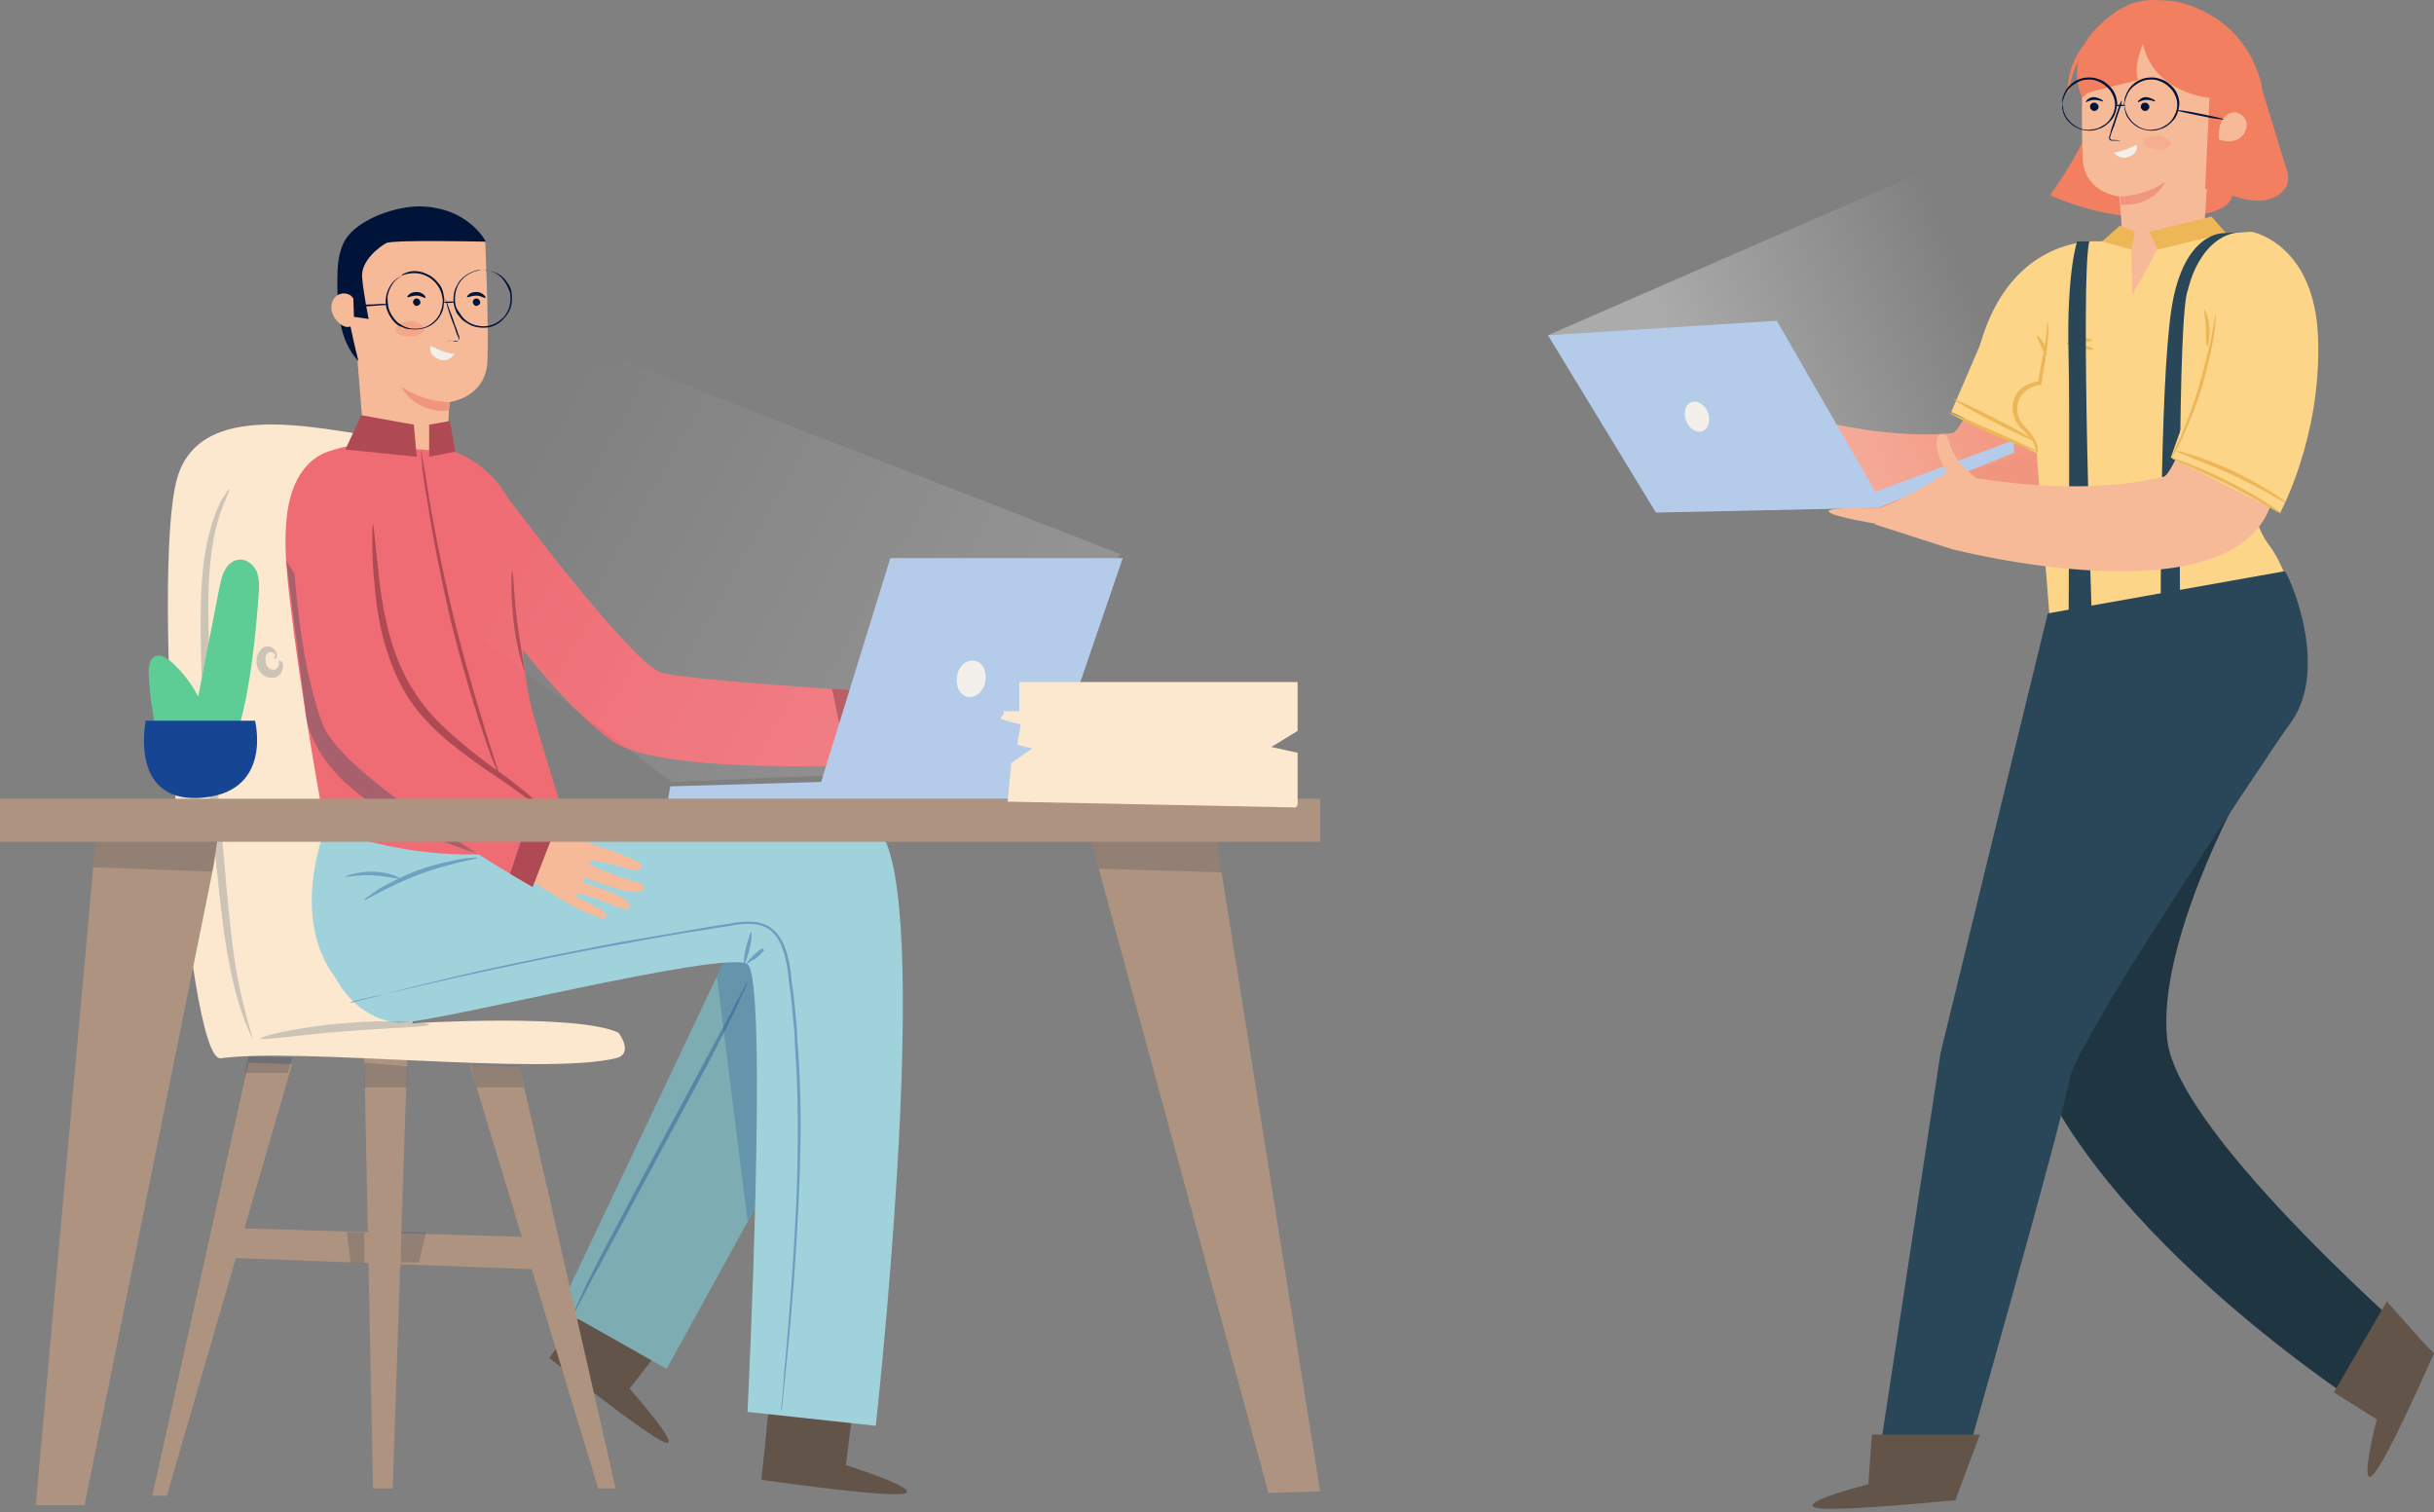 <svg width="684" height="425" fill="none" xmlns="http://www.w3.org/2000/svg"><rect width="100%" height="100%" fill="#808080" stroke="none"/><g clip-path="url(#clip0_2_467)"><path d="M188.162 375.874l-11.261 14.343s14.946 16.801 10.032 15.162c-4.914-1.639-32.554-23.768-32.554-23.768s13.308-17.826 13.103-18.03c-.204 0 20.68 12.293 20.68 12.293z" fill="#635449"/><path d="M204.541 267.894l-47.296 99.784 30.098 17.007 49.139-89.335-3.071-29.505-28.87 2.049z" fill="#7DADB2"/><path opacity=".36" d="M160.93 369.727s.205-.409.615-1.024c.409-.615.819-1.639 1.433-2.664.614-1.229 1.433-2.663 2.252-4.302.819-1.64 1.843-3.689 3.071-5.738 4.505-8.4 10.852-20.284 17.813-33.193 6.962-12.908 13.309-24.587 17.608-33.193l2.867-5.737c.819-1.639 1.433-3.278 2.047-4.507.615-1.23 1.024-2.254 1.229-2.869a8.668 8.668 0 01.409-1.024s-.204.409-.614 1.024c-.409.615-.819 1.639-1.433 2.664-.614 1.229-1.433 2.663-2.252 4.303-.819 1.639-1.843 3.688-3.072 5.737-4.504 8.4-10.851 20.284-17.813 33.193a3033.415 3033.415 0 00-17.608 33.193l-2.866 5.737c-.819 1.639-1.433 3.278-2.048 4.507-.614 1.23-1.023 2.254-1.228 2.869-.41.615-.41 1.024-.41 1.024z" fill="#154593"/><path opacity=".23" d="M212.322 339.198l-2.252 3.893-8.6-68.64 2.048-4.507 7.985-.205 3.071 32.373-2.252 37.086z" fill="#154593"/><path d="M82.103 299.038L46.887 420.336h-4.095l27.026-121.707 12.285.409zm63.881.615l27.026 118.634h-4.913l-36.036-118.839 13.923.205zm-31.531-2.868l-4.095 121.502h-5.528l-2.457-121.093 12.08-.409z" fill="#AD9380"/><path d="M147.212 347.599l-80.67-2.459-.614 8.401 87.427 3.278-6.143-9.22z" fill="#AD9380"/><path opacity=".15" d="M145.984 299.448l1.228 6.147h-13.308l-1.638-6.147h13.718zm-31.531.205l-.205 5.942h-11.875v-6.966l12.08 1.024zm-1.638 46.512l-.205 8.605h5.119l2.047-8.401-8.189-.204m-9.214.204v8.606l-3.89-.205-1.024-8.605 4.914.204zm-20.27-49.175l-1.228 4.303h-12.08l1.023-4.712 12.285.409z" fill="#00143A"/><path d="M173.829 290.228c-11.465-5.532-57.943-2.664-57.943-2.664s13.104-162.686-3.89-164.121c-16.994-1.229-55.281-13.523-62.243 11.065-7.37 25.817 2.457 164.121 12.285 162.891 22.113-3.073 90.498 4.918 110.972 0 5.324-1.229.819-7.171.819-7.171z" fill="#FCE8CF"/><path opacity=".23" d="M64.495 137.376s-.41.41-1.024 1.23c-.204.409-.614 1.024-1.023 1.639-.41.615-.82 1.434-1.229 2.459-1.638 3.688-3.276 9.425-4.095 16.391-.819 7.172-.819 15.572-.614 24.997.205 9.426.819 19.67 1.638 30.53.819 10.859 1.843 21.104 2.866 30.529 1.024 9.425 1.843 17.826 3.276 24.792 1.229 6.967 2.867 12.499 4.3 16.392 1.433 3.688 2.457 5.737 2.457 5.737.205 0-.614-2.049-1.638-5.942-1.024-3.893-2.457-9.425-3.48-16.391-1.025-6.967-1.844-15.368-2.663-24.793-.819-9.425-1.842-19.67-2.661-30.324a991.447 991.447 0 01-1.843-30.325c-.205-9.425-.41-17.826.205-24.792.614-6.966 1.843-12.499 3.276-16.187 1.433-3.893 2.457-5.737 2.252-5.942z" fill="#2B4C60"/><path d="M236.277 195.976l4.3-2.253s2.661-1.025 7.166-3.689c1.228-.614 2.252-1.639 3.071-2.663 1.024-1.23 2.457-2.869 2.866-4.098.615-1.434 2.457-1.434 2.867-.205.205 1.229-1.229 5.122-4.709 8.606-3.481 3.483 3.89 2.458 6.756 2.049 2.662-.41 11.261-1.025 11.876-.205 1.023 1.024 0 2.458-2.867 2.868-2.662.205-10.851 1.639-10.851 3.074.204 1.434 13.922-.41 13.922-.41s2.867-.82 3.072.819c.409 2.869-14.537 3.893-15.971 3.893-1.023 0-.819 1.64.205 1.435 1.024 0 13.923-2.254 14.128.819.204 2.254-12.08.82-14.742 2.664-2.457 1.844 9.623.205 9.828 2.254 0 .819 0 1.434-6.962 1.434-7.166 0-26.412-3.073-26.412-3.073l2.866-13.728" fill="#F6BA99"/><path d="M141.275 137.991s36.24 48.765 44.635 51.019c8.394 2.254 55.895 5.122 55.895 5.122l4.3 20.695s-61.015 3.278-74.323-6.762c-21.089-15.572-43.201-51.428-43.201-51.428-.615-11.884 3.89-17.826 12.694-18.646z" fill="#EF6C74"/><path d="M239.962 393.7l-2.252 18.031s21.499 6.761 16.38 7.991c-5.119 1.229-40.13-3.893-40.13-3.893s2.457-22.129 2.047-22.129h23.955z" fill="#635449"/><path d="M92.75 229.374s-20.27 43.233 19.656 58.191l21.293-46.307-40.949-11.884z" fill="#A0D2DB"/><path d="M120.391 240.848s115.272-31.553 128.171-5.122c12.899 26.636-2.457 164.941-2.457 164.941l-36.036-3.893s5.938-121.503 0-125.806c-5.937-4.303-89.064 16.801-97.663 16.392-21.294-.82-36.24-40.365 7.985-46.512z" fill="#A0D2DB"/><path d="M118.138 125.083c15.152.409 27.436 12.293 28.051 27.456.614 12.498-.615 29.914 2.866 45.076 1.843 7.786 11.875 39.34 11.875 39.34l-10.237 1.639c-15.765 2.664-31.94 1.845-47.501-2.253l-11.67-3.074s-6.757-35.037-10.443-67.82c-3.07-27.456 2.048-38.111 18.632-40.364h18.427z" fill="#EF6C74"/><path d="M125.919 126.927c-.41-2.664.409-13.933.409-13.933s10.238-1.23 10.647-11.474c.41-10.245-.614-33.603-.614-33.603l-18.837-8.81-20.065 15.981-1.843 11.27 4.71 13.318 2.047 25.407 23.546 1.844z" fill="#F6BA99"/><path d="M117.729 84.103c.409.41.614 1.025.205 1.435-.41.41-1.024.615-1.434.205-.409-.41-.614-1.025-.204-1.435.205-.41.819-.614 1.433-.205zm1.843-.409c-.205.205-1.229-.615-2.457-.615-1.433 0-2.457.615-2.662.41 0 0 0-.41.614-.82.41-.41 1.229-.614 2.048-.614s1.638.41 2.047.82c.41.41.41.614.41.819zm14.946.409c.41.41.614 1.025.205 1.435-.41.41-1.024.615-1.433.205-.41-.41-.615-1.025-.205-1.435.205-.41.819-.614 1.433-.205zm1.843-.409c-.205.205-1.229-.615-2.457-.615-1.433 0-2.457.615-2.662.41 0 0 0-.41.614-.82.41-.41 1.229-.614 2.048-.614s1.638.41 2.047.82c.41.41.615.614.41.819zm-10.852 12.089h2.867c.205 0 .409-.205.614-.41.205-.615 0-1.025-.205-1.434-.204-.82-.614-1.844-1.023-2.869-.615-2.049-1.434-3.893-1.843-5.122-.41-1.23-.819-2.05-.819-2.05s.205.82.614 2.255a56.595 56.595 0 001.843 5.327c.409 1.024.614 2.049 1.024 2.868.204.41.409.82.204 1.23 0 .205-.409.41-.819.41-1.433-.41-2.457-.205-2.457-.205z" fill="#00143A"/><path opacity=".52" d="M119.162 92.504c0 1.23-1.842 2.05-3.89 2.05-2.252 0-3.89-.615-4.095-1.845 0-1.23 1.638-2.254 3.89-2.459 2.253 0 4.095 1.025 4.095 2.254z" fill="#F2957E"/><path d="M121.005 97.217c-1.433-.82 3.89 2.254 6.757 2.254 0 0-1.638 2.663-4.505 1.434-3.071-1.23-2.252-3.688-2.252-3.688z" fill="#F3F0EB"/><path d="M126.328 112.994s-6.756.205-13.513-4.303c0 0 3.276 7.376 13.309 6.762l.204-2.459z" fill="#F2957E"/><path d="M148.646 230.604l4.709-.205s2.866.205 7.985-.41c1.433-.205 2.662-.615 3.89-1.025 1.433-.614 3.481-1.639 4.3-2.458 1.024-1.025 2.866-.41 2.661 1.024-.204 1.23-3.275 4.098-7.985 5.942-4.709 1.639 2.457 3.893 5.119 4.713 2.662.819 10.647 3.893 10.852 4.712.409 1.435-1.229 2.254-3.686 1.23-2.662-.82-10.647-3.074-11.056-1.844-.41 1.229 12.899 5.532 12.899 5.532s3.071.41 2.457 2.049c-1.024 2.868-14.742-2.664-15.97-3.074-.819-.41-1.434 1.025-.41 1.435 1.024.409 13.513 3.893 12.49 6.761-.615 2.254-11.466-4.303-14.537-3.688-3.072.615 8.804 4.098 7.985 6.147-.205.819-.614 1.229-6.962-1.639-6.551-3.074-22.726-13.933-22.726-13.933l8.189-11.269" fill="#F6BA99"/><path opacity=".35" d="M102.373 252.937c0 .205 1.638-.819 4.504-2.254 2.662-1.434 6.552-3.278 10.852-4.917 4.3-1.639 8.395-2.664 11.466-3.483 3.071-.615 4.914-1.025 4.914-1.23 0-.205-1.843 0-4.914.41-3.071.615-7.166 1.434-11.671 3.073-4.504 1.64-8.19 3.689-10.851 5.123-2.867 2.049-4.505 3.073-4.3 3.278z" fill="#154593"/><path opacity=".35" d="M97.05 246.381c0 .204 3.48-.615 7.575-.41 4.3.205 7.576 1.229 7.576.819.205-.205-3.276-1.844-7.576-1.844-4.299 0-7.575 1.23-7.575 1.435z" fill="#154593"/><path opacity=".36" d="M134.109 239.824s-22.727-6.557-37.06-19.875c-11.465-10.654-11.26-20.694-11.26-20.694l-5.324-41.594 53.644 82.163z" fill="#2B4C60"/><path opacity=".36" d="M98.278 281.623s.205-.001.614-.205c.41 0 1.024-.205 1.843-.41 1.638-.41 4.095-1.025 7.371-1.639 6.347-1.435 15.561-3.688 27.026-6.147 11.466-2.459 24.979-5.327 40.131-7.991 7.575-1.434 15.56-2.869 23.955-4.098 2.047-.41 4.095-.615 6.347-1.024 2.048-.41 4.3-.615 6.347-.41 2.048.205 4.095 1.024 5.528 2.663 1.434 1.435 2.253 3.484 2.867 5.533.614 2.048 1.024 4.302 1.228 6.351.205 2.254.615 4.303.819 6.557.205 2.254.41 4.303.615 6.352.204 2.049.409 4.302.409 6.351.614 8.401.819 16.392.819 24.178 0 15.367-.819 29.3-1.638 40.979a1191.759 1191.759 0 01-2.252 27.661c-.205 3.278-.41 5.737-.614 7.581 0 .82-.205 1.434-.205 2.049v.615s0-.205.205-.615c0-.41.204-1.025.204-1.844.205-1.639.41-4.303.819-7.581.615-6.557 1.638-15.982 2.457-27.661.819-11.679 1.638-25.612 1.843-40.979 0-7.786-.205-15.777-.819-24.178-.205-2.049-.205-4.302-.409-6.351-.205-2.049-.41-4.303-.615-6.352-.204-2.254-.614-4.303-.819-6.557-.204-2.254-.614-4.508-1.228-6.556-.614-2.254-1.638-4.303-3.071-5.942-.819-.82-1.843-1.64-2.867-2.049-1.024-.41-2.252-.82-3.276-.82-2.252-.205-4.504 0-6.552.41-2.047.41-4.299.615-6.347 1.024-8.394 1.435-16.379 2.869-23.955 4.098a1476.979 1476.979 0 00-40.13 8.196c-11.466 2.664-20.68 4.917-26.822 6.557-3.071.819-5.528 1.434-7.371 1.844-.819.205-1.433.41-1.843.614-.41-.409-.614-.204-.614-.204z" fill="#154593"/><path opacity=".36" d="M209.865 270.763c.205.205 2.047-1.229 4.095-3.073.204-.205.409-.41.819-.615l-.615-.615c-1.433 1.639-2.456 3.074-2.456 3.278.204.205 1.433-1.024 3.071-2.663l-.615-.615c-.204.205-.409.41-.819.615-2.252 1.844-3.685 3.483-3.48 3.688zm-.614 0c.204 0 .819-1.844 1.433-4.303.614-2.459.614-4.507.409-4.507-.205 0-.819 1.844-1.433 4.302-.614 2.459-.819 4.508-.409 4.508z" fill="#154593"/><path d="M102.578 128.156s4.299 60.649 10.237 67.001c5.938 6.351 44.43 34.422 44.43 34.422l-7.576 19.67s-53.029-30.12-58.967-45.692c-7.166-18.85-8.599-48.15-8.804-60.649 0-5.327 2.048-10.449 6.143-13.728 4.504-3.483 9.418-3.688 14.537-1.024z" fill="#EF6C74"/><path opacity=".23" d="M73.094 291.867c.205.615 10.647-1.024 23.751-2.049 13.104-1.024 23.75-1.229 23.75-1.844s-10.646-1.639-23.955-.41c-13.104 1.025-23.546 3.688-23.546 4.303zm4.096-106.75c.204 0 .409 0 .614-.615.204-.614-.205-1.639-1.024-2.254-.41-.409-1.024-.614-1.843-.614-.41 0-.819.205-1.024.41-.41.204-.614.409-.819.819-1.023 1.23-1.228 2.869-.819 4.508.615 1.639 1.843 2.868 3.481 3.073h1.228c.41 0 .82-.205 1.024-.41.615-.409 1.024-.819 1.229-1.434.41-1.024.41-2.049 0-2.459-.41-.614-.82-.614-.82-.409-.204.205 0 .409 0 .819s-.204.82-.614 1.23c-.204.205-.409.409-.614.409h-.819c-.614-.204-1.433-.819-1.638-1.844-.204-.819-.204-1.844.205-2.458.41-.615.819-.615 1.433-.615.614.205.82.615 1.024.82-.41.614-.41 1.024-.205 1.024z" fill="#2B4C60"/><path d="M104.83 147.416c-.205 0-.205 1.435-.205 3.893 0 2.459 0 6.147.41 10.655.409 4.507.819 9.835 2.252 15.777 1.433 5.942 3.685 12.293 7.371 18.235 3.89 5.942 8.804 10.45 13.513 14.138 4.709 3.688 9.214 6.762 12.899 9.22 7.371 5.123 11.671 8.606 11.875 8.401 0 0-.819-1.229-2.661-2.868a106.005 106.005 0 00-8.395-6.762c-3.685-2.664-7.985-5.737-12.49-9.63-4.504-3.688-9.213-8.196-12.899-13.933-3.685-5.737-5.937-11.679-7.37-17.416-1.434-5.737-2.253-11.064-2.662-15.367-1.024-8.811-1.433-14.343-1.638-14.343zm12.285-19.055l-.819-9.015-14.742-2.664-4.504 9.63 20.065 2.049zm9.213-10.04l-5.733 1.025v9.015l7.371-1.434-1.842-10.245" fill="#AF4A54"/><path d="M140.456 218.515s0-.41-.205-1.025c-.205-.819-.409-1.639-.819-2.663-.819-2.459-1.843-5.737-3.071-9.63-2.457-8.196-5.938-19.67-9.009-32.374a503.082 503.082 0 01-6.757-32.783c-.614-4.098-1.228-7.581-1.638-10.04-.204-1.024-.409-2.049-.409-2.664-.205-.614-.205-1.024-.205-1.024v1.024c0 .82.205 1.64.205 2.664a89.739 89.739 0 001.433 10.04c1.229 8.606 3.481 20.285 6.347 32.988 3.072 12.704 6.552 24.178 9.214 32.374 1.433 4.097 2.457 7.376 3.481 9.63.409 1.024.819 1.844 1.023 2.663.41.615.41.82.41.82zm6.961-29.71c.205 0-1.024-6.352-2.047-13.933-1.024-7.786-1.024-14.138-1.434-14.138-.204 0-.204 1.64-.204 4.098 0 2.664.204 6.147.614 10.04.409 3.893 1.228 7.376 1.843 9.835.614 2.459 1.228 4.098 1.228 4.098zm98.688 26.022l-4.3-20.695-7.985-.614 4.505 21.719 7.78-.41zm-96.436 34.422l8.395-21.514-7.78-2.869-6.962 20.695 6.347 3.688z" fill="#AF4A54"/><path d="M0 224.457h371v12.089H0v-12.089zm341.926 12.089L371 419.107l-14.537.41-49.753-182.971h35.216z" fill="#AD9380"/><path d="M27.026 234.497L10.034 423H23.75l36.444-180.512 1.843-13.524-35.011 5.533z" fill="#AD9380"/><path opacity=".15" d="M61.014 236.546l-1.433 8.4-33.374-1.229.615-7.171h34.192zm280.912 0l1.433 8.605-34.602-1.024-2.047-7.581h35.216z" fill="#00143A"/><path opacity=".23" d="M315.104 155.817L175.467 101.52l-72.889 2.663 1.228 51.634 84.97 63.927 47.706-2.049 78.622-61.878z" fill="url(#paint0_linear_2_467)"/><path d="M315.514 156.841l-23.137 67.616H187.752l.614-3.484 42.383-1.229 19.451-62.903h65.314z" fill="#B4CCE9"/><path d="M269.036 189.625c-.614 2.868.41 5.532 2.662 6.146 2.252.615 4.505-1.229 5.119-3.893.614-2.868-.41-5.532-2.662-6.147-2.047-.614-4.504 1.025-5.119 3.894z" fill="#F3F0EB"/><path d="M67.361 203.557c3.072-10.654 4.505-25.407 5.324-36.266.204-2.254.205-4.303-.41-6.352-.819-2.049-2.661-3.688-4.709-3.688-1.843 0-3.48 1.229-4.3 2.869-1.023 1.639-1.228 3.483-1.637 5.122-2.048 10.245-3.89 20.285-5.938 30.529-1.843-3.688-4.505-6.966-7.371-9.63-1.433-1.229-3.276-2.458-4.914-1.639-1.433.82-1.638 2.869-1.638 4.508.205 4.917.82 10.04 1.843 14.752" fill="#5ECC95"/><path d="M71.661 202.533s5.323 20.694-15.97 21.719c-19.451.819-14.742-21.719-14.742-21.719h30.712z" fill="#154593"/><path d="M112.815 77.547s-.205 0-.409.205c-.205.205-.819.41-1.229.82-1.024.82-2.252 2.458-2.662 4.712-.204 1.23-.204 2.459.205 3.688.41 1.23 1.229 2.664 2.252 3.688.615.615 1.229 1.025 2.048 1.23.819.41 1.433.614 2.457.614 1.638.205 3.48 0 5.118-.82a7.558 7.558 0 003.481-3.687c.41-.82.614-1.64.614-2.459.205-.82.205-1.64 0-2.459-.204-1.639-.819-2.868-1.842-3.893-.819-1.024-2.048-1.844-3.072-2.254-2.252-1.024-4.094-.82-5.323-.41a9.961 9.961 0 00-1.433.615c0 .41-.205.41-.205.41s.614-.41 1.843-.615c1.228-.204 3.071-.41 5.118.615 1.024.41 2.048 1.23 2.867 2.254s1.433 2.254 1.638 3.688c.205.82.205 1.434 0 2.254 0 .82-.41 1.434-.614 2.254-.615 1.434-1.843 2.663-3.276 3.483-1.433.82-3.276 1.024-4.709.82-.819 0-1.638-.41-2.253-.615-.614-.41-1.433-.82-1.842-1.23-1.024-1.024-1.843-2.253-2.253-3.483-.409-1.23-.409-2.459-.409-3.688.409-2.254 1.433-3.688 2.457-4.712.819-.615 1.433-1.025 1.433-1.025zm22.727-1.639h-.614c-.41 0-.819 0-1.434.205-1.228.41-3.071 1.23-4.504 3.073-.614 1.025-1.228 2.05-1.433 3.483-.205 1.435-.205 2.869.409 4.303.205.82.614 1.434 1.229 2.05a4.829 4.829 0 001.842 1.638c1.434 1.025 3.072 1.434 4.914 1.434 1.843 0 3.481-.614 4.914-1.843.615-.615 1.229-1.23 1.638-1.845.41-.614.819-1.434 1.024-2.049.409-1.434.409-3.073.205-4.302-.205-1.435-1.024-2.459-1.638-3.279-1.434-1.844-3.276-2.458-4.709-2.663-.615-.205-1.229-.205-1.434-.205h-.409s.614 0 1.843.205c1.228.205 3.071 1.024 4.299 2.868.615.82 1.229 2.05 1.638 3.279.205 1.229.205 2.663-.205 4.097-.204.615-.614 1.435-1.023 2.05a6.245 6.245 0 01-1.638 1.639 7.154 7.154 0 01-4.505 1.639c-1.638 0-3.276-.41-4.709-1.434a6.245 6.245 0 01-1.638-1.64l-1.228-1.844c-.614-1.434-.615-2.868-.41-4.098.205-1.229.614-2.458 1.229-3.278 1.228-1.844 3.071-2.664 4.095-3.073 1.433-.41 2.252-.41 2.252-.41z" fill="#00143A"/><path d="M127.966 84.923c0-.205-.819-.205-1.638-.205-1.023 0-1.638.205-1.638.205 0 .205.819.205 1.638.205s1.638-.205 1.638-.205zm-18.836.615c0-.205-1.843-.205-4.095 0-2.252 0-4.095.205-4.095.41s1.843.205 4.095 0c2.047-.205 4.095-.205 4.095-.41z" fill="#00143A"/><path d="M100.735 101.52c-5.528-5.942-5.938-14.548-5.938-22.539 0-3.893.205-7.99 2.048-11.269 1.843-3.278 5.323-5.327 8.804-6.966 5.323-2.254 11.261-3.484 16.994-2.254 5.733 1.024 11.056 4.508 13.923 9.425 0 0-26.413-.615-28.051.41-1.842 1.024-7.166 4.917-6.756 9.63.409 4.712 1.843 11.679 1.843 11.679l-4.3-.615s.41-6.352-1.433-6.147c-1.843.205 2.866 18.646 2.866 18.646z" fill="#00143A"/><path d="M99.507 90.66c-.205.82-1.024 1.23-1.843 1.23-.82 0-1.433-.41-2.048-.82-1.228-1.024-2.252-2.459-2.457-4.098-.204-1.639.41-3.278 1.843-4.098 1.433-.82 3.48-.41 4.3 1.025l.205 6.761z" fill="#F6BA99"/><path d="M364.653 226.096v-14.548l-7.371-1.639 7.371-4.508v-13.728H286.44v8.196h-4.505c.819.82-1.433 1.844-.409 2.254 1.638.615 5.323 1.434 5.323 1.434l-1.023 5.737 4.299 1.025-5.937 4.098-1.024 10.859 81.079 1.639" fill="#FCE8CF"/></g><g clip-path="url(#clip1_2_467)"><path d="M635.767 25.366c2.211 7.175 4.422 14.544 6.632 21.72.402.97.603 1.94.603 3.103 0 3.103-3.014 5.43-6.23 6.011-3.215.582-6.23-.193-9.445-1.163-.804 3.103-4.622 4.46-7.838 5.042-14.671 2.715-29.944.776-43.409-5.236 5.828-7.951 10.45-16.678 14.068-25.793 11.455.582 22.91.97 34.365 1.552 2.01 0 4.02.194 6.029-.582 1.809-.582 3.618-2.327 3.819-4.266" fill="#F17F60"/><path d="M502.927 120.779l-3.416-3.685s-2.412-1.939-5.828-6.205c-.804-1.164-1.608-2.327-2.01-3.685-.603-1.551-1.206-3.685-1.206-5.042 0-1.552-2.009-2.327-2.813-1.358-1.005 1.164-1.206 5.624 1.005 10.279 2.009 4.654-5.427.969-8.039-.388-2.814-1.358-11.455-5.042-12.46-4.461-1.608.776-1.005 2.521 1.608 3.685 2.813 1.357 10.852 5.624 10.048 6.981-.804 1.358-14.671-5.623-14.671-5.623s-2.612-1.94-3.617-.388c-1.809 2.715 13.465 9.114 14.872 9.696 1.004.388.2 1.939-.804 1.358-1.005-.582-13.666-7.176-15.475-4.461-1.407 2.133 12.46 5.236 14.269 8.145 1.809 2.715-10.25-3.491-11.455-1.357-.402.775-.603 1.357 6.833 4.072 7.636 2.715 29.542 6.594 29.542 6.594l3.617-14.545" fill="#F2957E"/><path d="M564.826 86.647s-12.46 34.714-16.279 35.102c-26.327 2.327-54.864-8.727-54.864-8.727l-7.235 19.587s74.559 32.192 90.637 1.163c17.082-32.968 16.278-38.01 16.278-38.01l-28.537-9.115z" fill="#F2957E"/><path d="M566.433 283.485c13.264 59.148 101.289 114.224 101.289 114.224l14.871-17.648s-70.54-60.699-73.554-87.849c-3.015-26.956 20.499-69.427 20.499-69.427l-24.318-9.89-38.787 70.59z" fill="#1F3642"/><path d="M596.177 67.836c.402-2.52-.603-12.605-.603-12.605s-9.647-.97-10.25-10.278c-.603-9.309 0-30.641 0-30.641l17.686-8.339 19.293 14.157-3.015 46.155-23.111 1.551z" fill="#F6BA99"/><path d="M620.896 27.499s-15.877-1.358-18.69-15.32l-17.083 15.32s-5.225-10.278 4.221-19.78c9.445-9.503 16.077-7.564 19.695-7.564 3.416 0 21.101 3.685 26.327 22.884.401 1.357.602 4.848 1.004 6.4l-15.474-1.94z" fill="#F17F60"/><path d="M587.334 30.02c0 .582.603 1.164 1.206 1.164s1.206-.582 1.206-1.164c0-.581-.603-1.163-1.206-1.163s-1.206.388-1.206 1.163zm-1.206-1.357c.201.194 1.005-.582 2.412-.582s2.412.582 2.412.388c0 0 0-.388-.603-.582-.402-.194-1.206-.582-2.01-.582-.804 0-1.407.388-1.809.776-.201.194-.402.582-.402.582zm15.475 1.357c0 .582.603 1.164 1.206 1.164s1.205-.582 1.205-1.164c0-.581-.602-1.163-1.205-1.163-.603 0-1.206.388-1.206 1.163zm-.804-1.357c.201.194 1.005-.582 2.412-.582 1.406 0 2.411.582 2.411.388 0 0 0-.388-.603-.582-.402-.194-1.205-.582-2.009-.582-.804 0-1.407.388-1.809.776-.402.194-.402.582-.402.582zm-4.823 10.86s-.804-.194-2.211-.194c-.402 0-.603 0-.804-.388 0-.194 0-.582.201-.97.201-.775.603-1.745 1.005-2.715.603-1.94 1.206-3.684 1.608-4.848.402-1.164.603-1.94.402-2.133 0 0-.402.776-.804 1.94a160.49 160.49 0 00-1.608 4.847c-.402.97-.603 1.746-.804 2.715-.201.388-.402.776-.201 1.358 0 .194.402.388.603.388h2.613z" fill="#00143A"/><path opacity=".33" d="M602.407 40.105c0 .97 1.808 1.745 3.818 1.939 2.01 0 3.819-.582 3.819-1.745 0-.97-1.608-2.134-3.819-2.134s-3.818.776-3.818 1.94z" fill="#F2957E"/><path d="M600.397 40.686c1.407-.775-3.617 2.133-6.431 2.133 0 0 1.608 2.328 4.421 1.164 2.814-1.163 2.01-3.297 2.01-3.297z" fill="#F3F0EB"/><path d="M595.775 55.231s6.431 0 12.661-4.073c0 0-2.814 6.788-12.46 6.4l-.201-2.327z" fill="#F2957E"/><path d="M575.879 172.17c0 3.297 1.206 7.951 1.206 7.951l67.927 18.811s4.823-29.671-7.637-46.155c-5.627-7.563-4.421-18.229-2.009-27.344l8.038-31.029-10.651-29.283-42.806 2.715s-24.719-2.327-33.562 29.283l15.876 23.078.201 8.727 3.417 43.246z" fill="#FCD588"/><path d="M641.998 160.534c.803 0 13.062 26.762 1.808 42.47-1.005 1.358-3.617 5.043-7.034 10.279-16.479 24.435-54.06 81.644-55.266 90.176-1.407 10.085-31.954 117.133-31.954 117.133l-22.709-3.49 18.489-121.206 30.145-123.532 66.521-11.83z" fill="#2A4759"/><path d="M602.809 11.015s-3.417 6.594-2.01 11.442l-15.274 3.878s-3.617-18.81 17.284-15.32zm33.561 16.872s2.01 21.332-16.68 25.21l1.206-25.598 15.474.388z" fill="#F17F60"/><path opacity=".34" d="M595.373 120.003l-55.869-71.366L435 94.211l42.203 38.785 47.831 7.564 70.339-20.557z" fill="url(#paint1_linear_2_467)"/><path d="M566.031 127.178l-38.184 15.515-62.501 1.357L435 94.21l64.31-4.072 27.734 48.094 38.786-14.544.201 3.49z" fill="#B4CCE9"/><path d="M559.199 90.526l-10.853 25.211 24.116 11.635 2.211-22.107-15.474-14.739z" fill="#FCD588"/><path d="M625.518 65.51l-4.019-4.655-17.485 4.266 2.211 5.042 19.293-4.654z" fill="#EDB758"/><path d="M606.225 70.163l-7.034 12.8-.201-12.8.804-4.072h4.622l1.809 4.073z" fill="#F6BA99"/><path d="M598.99 70.163l1.005-5.042-4.22-1.745-5.024 4.46 8.239 2.328zm-26.729 57.597s.402-.581.402-1.745c0-1.164-.803-2.715-2.009-4.266-1.206-1.552-3.216-3.103-3.618-5.43-.201-1.164-.201-2.522.201-3.685.402-1.164 1.407-2.327 2.412-3.103 1.005-.776 2.411-1.164 3.617-1.357h.402v-.388c.804-4.849 1.608-9.115 1.809-12.218.402-3.103 0-5.042 0-5.042-.201 0-.201 1.94-.603 4.848-.402 3.103-1.407 7.37-2.211 12.218l.402-.388c-1.407 0-2.813.582-4.22 1.357-1.407.97-2.412 2.134-2.814 3.685-.603 1.358-.602 2.909-.201 4.266.201 1.358 1.005 2.522 1.809 3.491.804.97 1.608 1.552 2.211 2.327 1.407 1.358 2.009 2.715 2.21 3.879.402.97.201 1.551.201 1.551z" fill="#EDB758"/><path d="M572.462 94.405c-.201.194.402 1.357 1.005 2.715.603 1.357 1.005 2.715 1.407 2.715.201 0 .402-1.552-.402-3.103-.804-1.552-1.809-2.521-2.01-2.327zm-24.719 21.526c-.201.193 5.225 3.102 12.259 6.205 7.034 3.103 12.862 5.042 12.862 4.848.201-.193-5.627-2.715-12.46-5.817-7.034-2.909-12.661-5.43-12.661-5.236zm1.407-3.685c-.201.194 4.823 3.103 10.852 6.206 6.23 3.102 11.255 5.624 11.455 5.236.201-.194-4.823-3.103-11.053-6.206-6.029-3.103-11.053-5.43-11.254-5.236zm32.155-17.066c0 .194 1.407.582 3.216.776 1.808.194 3.416 0 3.416-.388 0-.194-1.407-.582-3.215-.776-1.809 0-3.417.194-3.417.388zm-.603 1.164c0 .194 1.608.97 3.618 1.357 2.21.582 3.818.776 4.019.388 0-.194-1.608-.97-3.617-1.357-2.211-.582-4.02-.776-4.02-.388z" fill="#EDB758"/><path d="M525.034 417.102s-19.896 5.042-14.872 6.593c5.024 1.358 39.39-2.133 39.39-2.133l1.206-3.878-25.724-.582z" fill="#635449"/><path d="M549.552 421.368l6.833-18.229h-30.346l-1.005 13.962 24.518 4.267zm118.37-22.496s-5.024 19.199-1.205 15.709C670.535 411.09 684 380.255 684 380.255l-2.814-2.715-13.264 21.332z" fill="#635449"/><path d="M683.799 380.449l-13.063-14.738-14.872 25.598 12.058 7.563 15.877-18.423z" fill="#635449"/><path d="M601.402 5.003c0-.193-1.809-.193-4.823.582-2.814.776-6.632 2.521-9.848 5.818-3.215 3.297-4.622 6.982-5.225 9.89-.603 2.91-.402 4.655-.201 4.655s.201-1.746 1.005-4.46c.804-2.716 2.411-6.206 5.225-9.31 3.015-3.102 6.632-4.847 9.245-5.817 2.813-.97 4.622-1.164 4.622-1.358z" fill="#F17F60"/><path d="M623.508 39.135c0-1.551 0-3.103.603-4.654.603-1.358 1.809-2.715 3.417-2.91 1.809-.193 3.617 1.358 3.818 3.104.201 1.745-.804 3.49-2.411 4.46-1.608.776-3.618.776-5.427 0z" fill="#F6BA99"/><path d="M596.981 29.438s0-.581.402-1.745c.401-1.164 1.004-2.715 2.813-3.879.804-.581 1.809-1.163 3.015-1.357 1.205-.194 2.612-.194 3.818.388 1.206.388 2.412 1.357 3.416 2.52.804 1.164 1.407 2.522 1.407 4.073 0 1.552-.603 2.91-1.407 4.073-.803 1.163-2.009 1.94-3.416 2.52-1.206.389-2.613.583-3.818.389-1.206-.194-2.211-.776-3.015-1.358-1.608-1.163-2.412-2.715-2.813-3.878-.402-1.164-.402-1.746-.402-1.746v.388c0 .388-.001.776.2 1.358.201 1.163 1.005 2.715 2.814 4.072.804.582 2.01 1.164 3.216 1.358 1.205.194 2.612.194 4.019-.388 1.407-.388 2.613-1.358 3.617-2.521 1.005-1.164 1.407-2.715 1.608-4.46 0-1.552-.603-3.297-1.608-4.46-1.004-1.165-2.21-2.134-3.617-2.522-1.407-.582-2.814-.582-4.019-.388-1.206.194-2.412.776-3.216 1.358-1.809 1.357-2.412 2.909-2.814 4.072-.201.582-.2.97-.2 1.358-.201.581-.201.775 0 .775zm-17.485 0s0-.581.402-1.745c.402-1.164 1.005-2.715 2.814-3.879.804-.581 1.809-1.163 3.014-1.357 1.206-.194 2.613-.194 3.819.388 1.206.388 2.411 1.357 3.416 2.52.804 1.164 1.407 2.522 1.407 4.073 0 1.552-.603 2.91-1.407 4.073-.804 1.163-2.01 1.94-3.416 2.52-1.206.389-2.613.583-3.819.389-1.205-.194-2.21-.776-3.014-1.358-1.608-1.163-2.412-2.715-2.814-3.878-.201-1.164-.201-1.746-.402-1.746v.388c0 .388 0 .776.201 1.358.201 1.163 1.005 2.715 2.814 4.072.804.582 2.01 1.164 3.215 1.358 1.206.194 2.613.194 4.02-.388 1.407-.388 2.612-1.358 3.617-2.521 1.005-1.164 1.407-2.715 1.608-4.46 0-1.552-.603-3.297-1.608-4.46-1.005-1.165-2.21-2.134-3.617-2.522-1.407-.582-2.814-.582-4.02-.388-1.205.194-2.411.776-3.215 1.358-1.809 1.357-2.412 2.909-2.814 4.072-.201.582-.201.97-.201 1.358v.775z" fill="#00143A"/><path d="M594.569 29.632c0 .194.603.194 1.407.194s1.407-.194 1.407-.194c0-.194-.603-.194-1.407-.194s-1.407 0-1.407.194zm17.082 1.358c0 .194 3.015.776 6.632 1.551 3.618.776 6.632 1.164 6.632.97 0-.194-3.014-.776-6.632-1.552-3.617-.775-6.632-1.163-6.632-.97z" fill="#00143A"/><path d="M473.787 118.064c.804 2.327 2.813 3.685 4.622 3.103 1.608-.582 2.412-2.909 1.608-5.042-.804-2.327-2.814-3.685-4.622-3.103-1.809.582-2.412 2.909-1.608 5.042z" fill="#F3F0EB"/><path d="M612.656 173.333s-.804-85.522 2.211-91.922c0 0 3.215-16.096 15.876-16.29l-5.627.388s-11.455-.776-14.872 21.138c-3.416 21.914-3.014 87.462-3.014 87.462l5.426-.776zm-24.719 3.103s-3.417-98.127-.804-108.6h-3.416s-3.015 8.533-2.412 31.999c.402 14.156 0 76.601 0 76.601h6.632z" fill="#2A4759"/><path d="M547.341 132.802s-16.68 10.278-20.297 10.085c-3.618 0-14.068-.388-13.063.969 1.004 1.358 13.063 3.297 13.063 3.297l20.297-14.351z" fill="#F6BA99"/><path d="M548.547 154.328s78.78 20.363 89.632-12.605c11.455-35.101 11.656-25.986 11.656-25.986l-24.719-23.078s-13.264 40.337-17.082 41.307c-20.7 5.042-44.213 1.745-52.654.388-1.005-.776-2.01-1.746-3.215-2.715-1.005-.97-2.01-2.134-2.613-3.297-.804-1.552-1.809-3.491-2.01-4.848-.201-1.552-2.411-2.134-3.014-.776-.804 1.357-.201 5.624 2.612 10.084 0 0-18.69 11.636-20.297 14.545l21.704 6.981z" fill="#F6BA99"/><path d="M632.753 65.121s18.087 3.297 18.69 30.641c.804 27.344-10.651 48.288-10.651 48.288l-30.748-15.514 22.709-63.415z" fill="#FCD588"/><path d="M610.244 128.73c0 .194 1.809.969 4.623 2.133 2.813 1.357 6.833 3.103 11.053 5.236 4.22 2.133 8.039 4.266 10.651 5.818 2.613 1.551 4.422 2.521 4.422 2.327 0-.194-1.407-1.357-4.02-2.909-2.612-1.745-6.431-3.878-10.651-6.012-4.22-2.133-8.24-3.878-11.254-5.042-3.015-1.163-4.824-1.745-4.824-1.551zm1.206-1.94c0 .194 1.809.776 4.623 1.94 2.813 1.163 6.833 2.715 11.053 4.654 4.22 1.939 7.838 3.879 10.651 5.43 2.613 1.551 4.221 2.521 4.421 2.327 0-.194-1.406-1.357-4.019-2.909-2.612-1.745-6.23-3.684-10.45-5.818-4.221-1.939-8.24-3.49-11.254-4.46-3.015-.97-5.025-1.358-5.025-1.164zm8.843-29.477c.201 0 .804-2.327.603-5.236-.201-2.909-1.206-5.042-1.407-5.042-.201 0 .201 2.327.402 5.042 0 2.91 0 5.236.402 5.236z" fill="#EDB758"/><path d="M610.244 128.536c.201 0 1.407-1.939 3.015-5.43a126.565 126.565 0 005.426-13.963c1.608-5.624 2.814-10.666 3.417-14.545.603-3.684.602-6.011.602-6.205-.2 0-.602 2.327-1.205 6.011a236.403 236.403 0 01-3.618 14.351c-1.607 5.43-3.617 10.472-5.024 13.963-1.809 3.685-2.814 5.818-2.613 5.818z" fill="#EDB758"/></g><defs><linearGradient id="paint0_linear_2_467" x1="344.581" y1="240.402" x2="145.867" y2="127.701" gradientUnits="userSpaceOnUse"><stop stop-color="#fff"/><stop offset="1" stop-color="#fff" stop-opacity="0"/></linearGradient><linearGradient id="paint1_linear_2_467" x1="478.984" y1="119.341" x2="556.72" y2="86.228" gradientUnits="userSpaceOnUse"><stop stop-color="#fff"/><stop offset=".232" stop-color="#fff" stop-opacity=".768"/><stop offset="1" stop-color="#fff" stop-opacity="0"/></linearGradient><clipPath id="clip0_2_467"><path fill="#fff" transform="matrix(-1 0 0 1 371 58)" d="M0 0h371v365H0z"/></clipPath><clipPath id="clip1_2_467"><path fill="#fff" transform="translate(435)" d="M0 0h249v424.025H0z"/></clipPath></defs></svg>